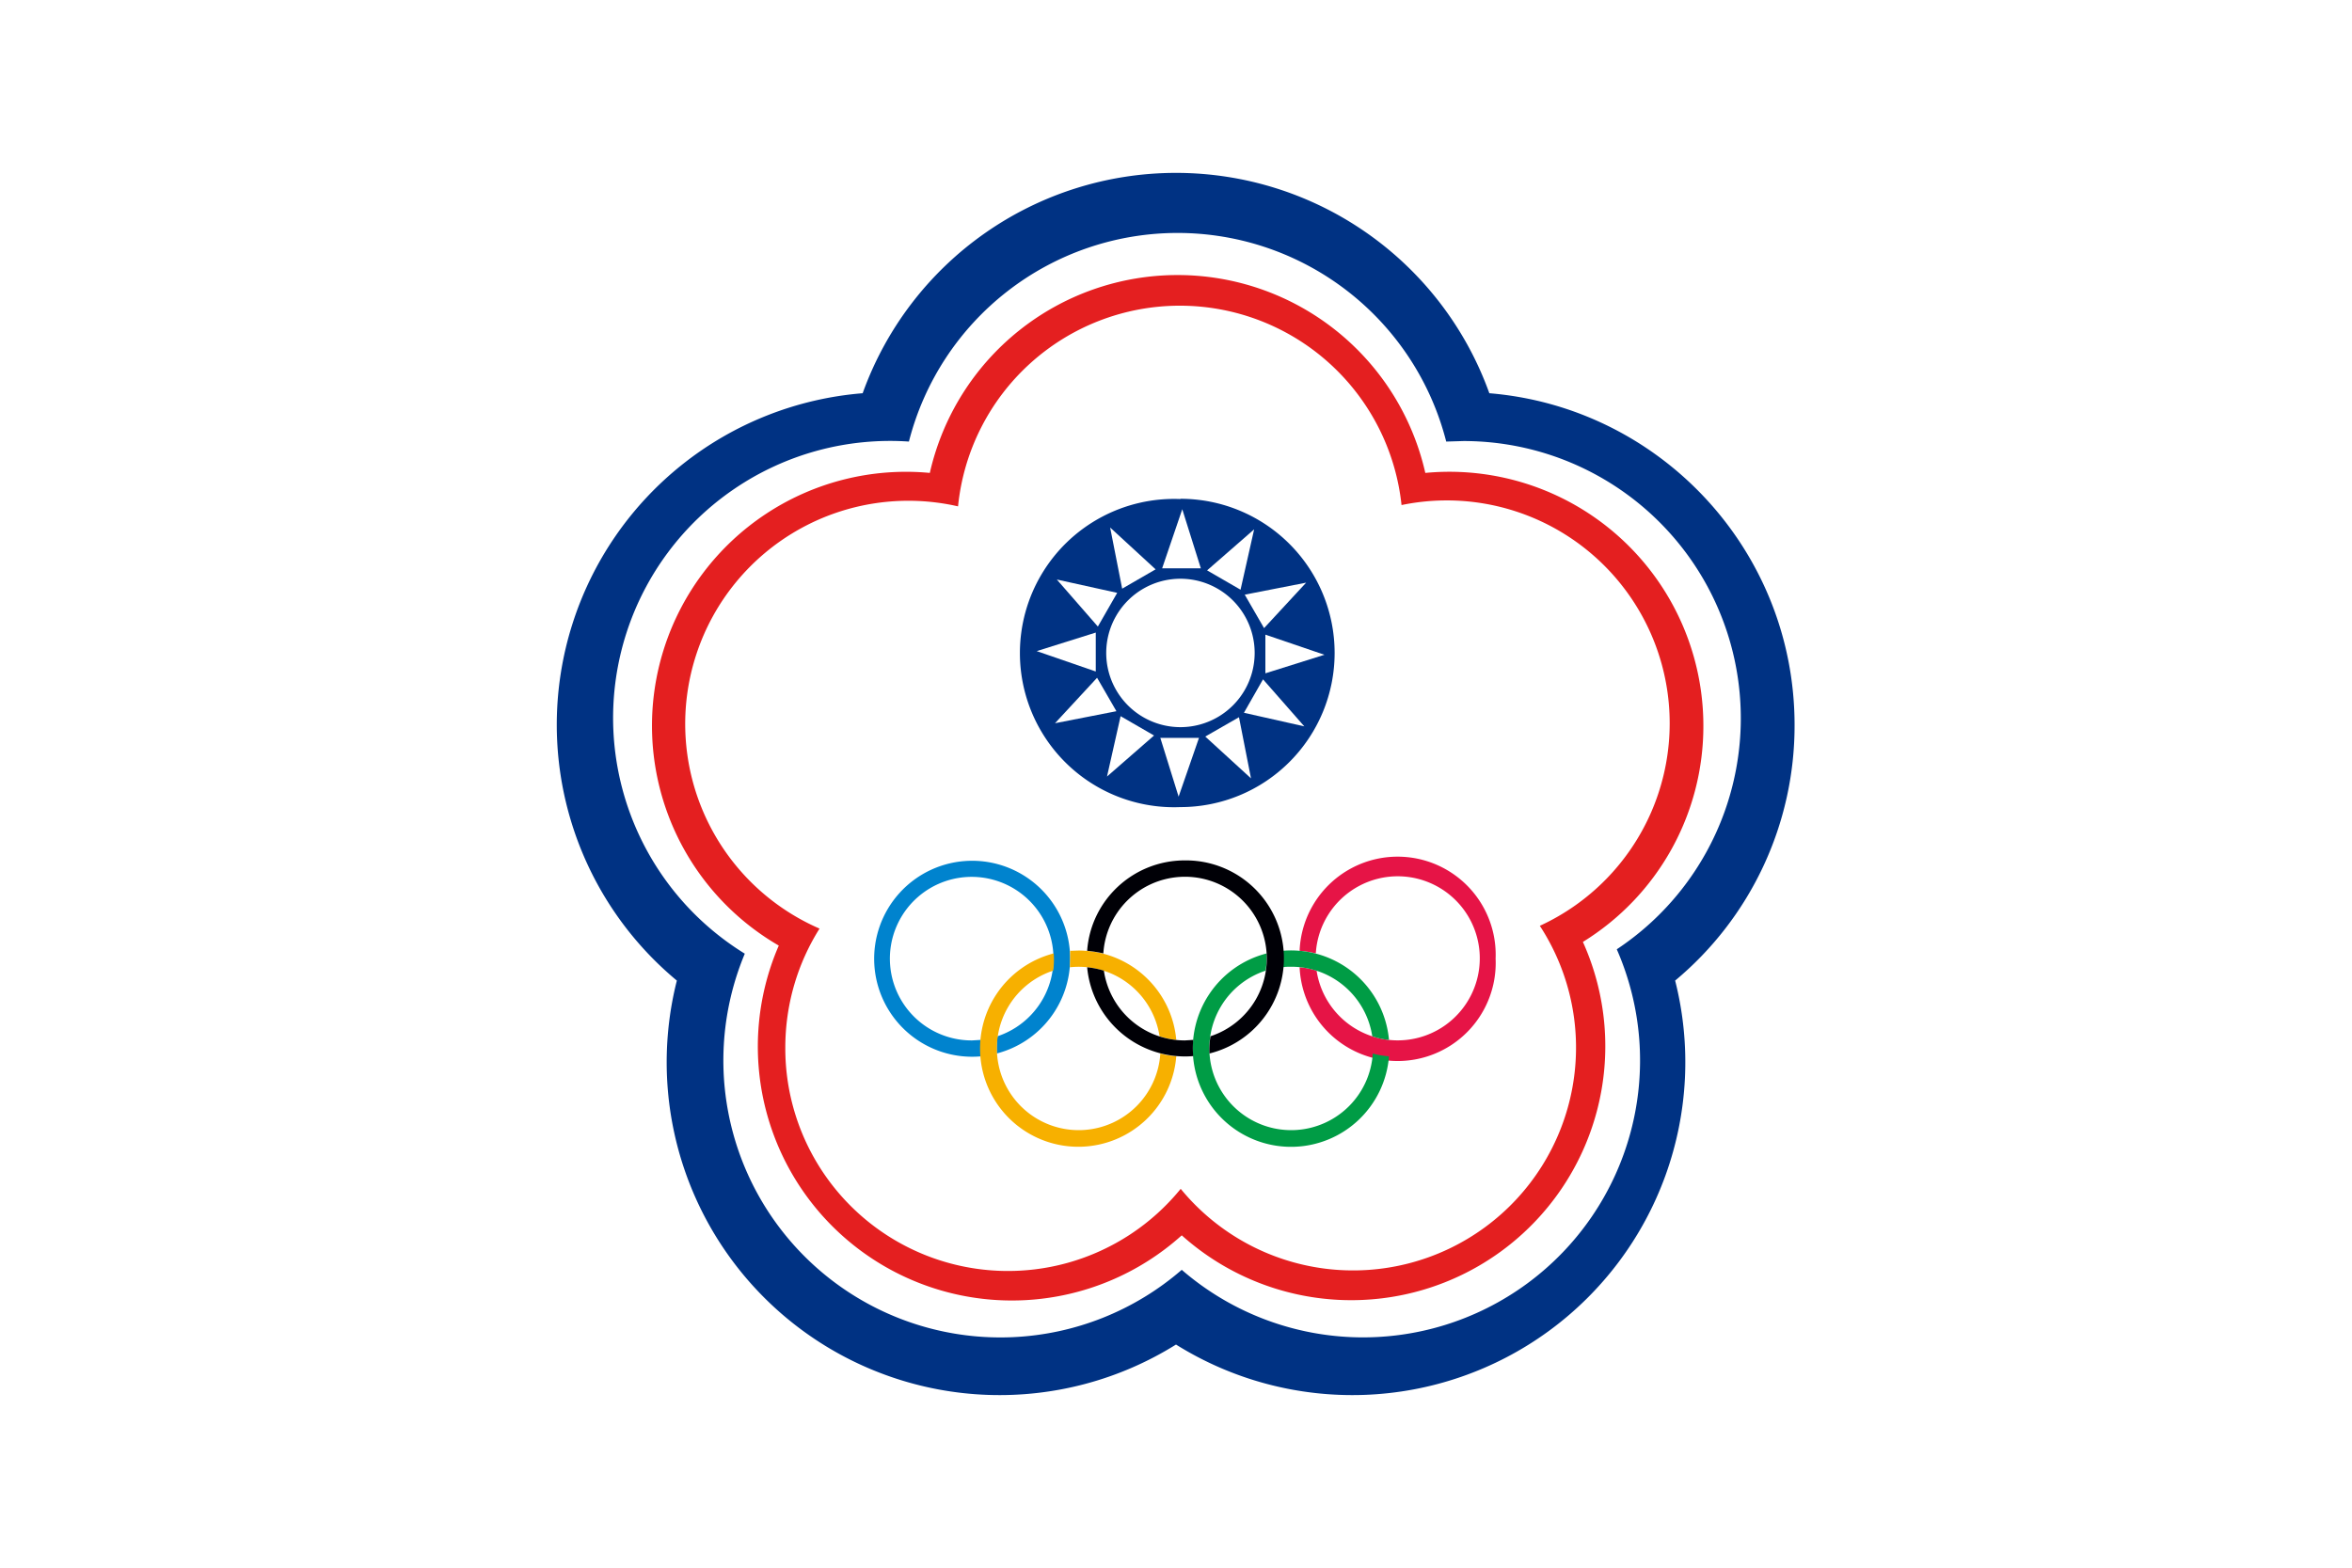 <svg xmlns="http://www.w3.org/2000/svg" xmlns:xlink="http://www.w3.org/1999/xlink" xml:space="preserve" viewBox="0 0 900 600"><path fill="#FFF" d="M0 0h900v600H0z"/><defs><path id="a" d="M0 0h900v600H0z"/></defs><clipPath id="b"><use xlink:href="#a" overflow="visible"/></clipPath><g clip-path="url(#b)"><path fill-rule="evenodd" clip-rule="evenodd" fill="#FFF" d="M686.7 277.5c0-66.8-51.4-121.6-116.8-127a127.4 127.4 0 0 0-239.8 0A127.3 127.3 0 0 0 259 375.3a127.4 127.4 0 0 0 191 139.3 127.4 127.4 0 0 0 191-139.3 127 127 0 0 0 45.7-97.7z"/><path fill-rule="evenodd" clip-rule="evenodd" fill="#003283" d="M451.7 191a59 59 0 1 0 0 117.9 59 59 0 0 0 0-118zm0 87.3a28.4 28.4 0 1 1 0-56.8 28.4 28.4 0 0 1 0 56.8z"/><path fill-rule="evenodd" clip-rule="evenodd" fill="#003283" d="M686.7 277.5c0-66.8-51.4-121.6-116.8-127a127.4 127.4 0 0 0-239.8 0A127.3 127.3 0 0 0 259 375.3a127.4 127.4 0 0 0 191 139.3 127.4 127.4 0 0 0 191-139.3 127 127 0 0 0 45.7-97.7zm-68 85.9A106 106 0 0 1 452.2 486 106 106 0 0 1 285 365a106 106 0 0 1 62.8-196 106.1 106.1 0 0 1 205.6 0l6.6-.2a106.1 106.1 0 0 1 58.7 194.5z"/><path fill-rule="evenodd" clip-rule="evenodd" fill="#E41F20" d="M651.8 277.8A97.2 97.2 0 0 0 545.4 181a97.2 97.2 0 0 0-189.6 0A97.2 97.2 0 0 0 298 361.9a97.2 97.2 0 0 0 154.2 110.9 97.2 97.2 0 0 0 153.5-112.3 97 97 0 0 0 46.1-82.7zm-62.6 76.5A85.3 85.3 0 0 1 451.8 455a85.2 85.2 0 0 1-151.3-54c0-16.8 4.8-32.4 13.1-45.6a85.4 85.4 0 0 1 53-161.6 85.3 85.3 0 0 1 169.7-.5 85.3 85.3 0 0 1 53 161h-.1z"/><path fill-rule="evenodd" clip-rule="evenodd" fill="#FFF" d="M444.7 217.5h14.8l-7.1-22.6-7.7 22.6zm-15.3 7.8 12.8-7.4-17.4-16 4.6 23.4zm-9.3 14.5 7.4-12.9-23.1-5.1 15.7 18zm-.8 17.2v-14.9l-22.6 7.1 22.6 7.8zm7.9 15.2-7.4-12.8-16.1 17.4 23.5-4.6zm14.4 9.3-12.8-7.4-5.2 23.1 18-15.7zm17.2.9H444l7 22.5 7.8-22.5zm15.3-7.9-12.9 7.4 17.5 16-4.6-23.4zm9.2-14.5-7.3 12.8 23.1 5.2-15.8-18zm.9-17.1v14.8l22.6-7.1-22.6-7.7zm-7.9-15.3 7.4 12.8 16.1-17.4-23.5 4.6zm-14.4-9.3 12.8 7.4 5.2-23.1-18 15.7z"/><path fill="#0083CE" d="M409.5 366.9a37.5 37.5 0 1 0-34.2 37.4 35.7 35.7 0 0 1 0-6.3l-3.3.2a31.3 31.3 0 1 1 9.7-1.6 36 36 0 0 0-.3 4.7v1.9a37.5 37.5 0 0 0 28.1-36.3z"/><path fill="#E61446" d="M572.3 366.9a37.5 37.5 0 0 1-75 3.3c2.3.2 4.4.6 6.5 1.3a31.4 31.4 0 1 0-.3-6.6c-2-.5-4-.8-6.2-1a37.5 37.5 0 0 1 75 3z"/><path fill="#009C45" d="M525.3 403.2a31.3 31.3 0 1 1-41-31.7c.2-1.5.4-3 .4-4.6v-2a37.6 37.6 0 1 0 46.8 39.4c-2.1-.2-4.2-.5-6.2-1.1zM494.1 370a31.3 31.3 0 0 1 31 26.6 26 26 0 0 0 6.4 1.4 37.6 37.6 0 0 0-40.7-34.1 35.2 35.2 0 0 1 0 6.3c1-.2 2.2-.2 3.3-.2z"/><path fill="#F7B000" d="M450.1 404.3a37.6 37.6 0 1 1-46.9-39.4 30 30 0 0 1-.2 6.6 31.3 31.3 0 1 0 41 31.7c2 .6 4 .9 6.1 1zm-40.7-34.1.1-3.3v-3l3.2-.1c19.6 0 35.7 15 37.4 34.2a27 27 0 0 1-6.4-1.4 31.3 31.3 0 0 0-34.3-26.4z"/><path fill="#000006" d="M453.4 398.2a31.3 31.3 0 0 1-31-26.7 33 33 0 0 0-6.4-1.3 37.6 37.6 0 0 0 40.6 34 30.9 30.9 0 0 1 0-6.2l-3.2.2zm0-68.9c-19.8 0-36 15.2-37.4 34.6 2 .2 4.1.5 6.2 1a31.3 31.3 0 1 1 41 31.7 31 31 0 0 0-.4 6.6 37.5 37.5 0 0 0-9.4-73.9z"/></g></svg>